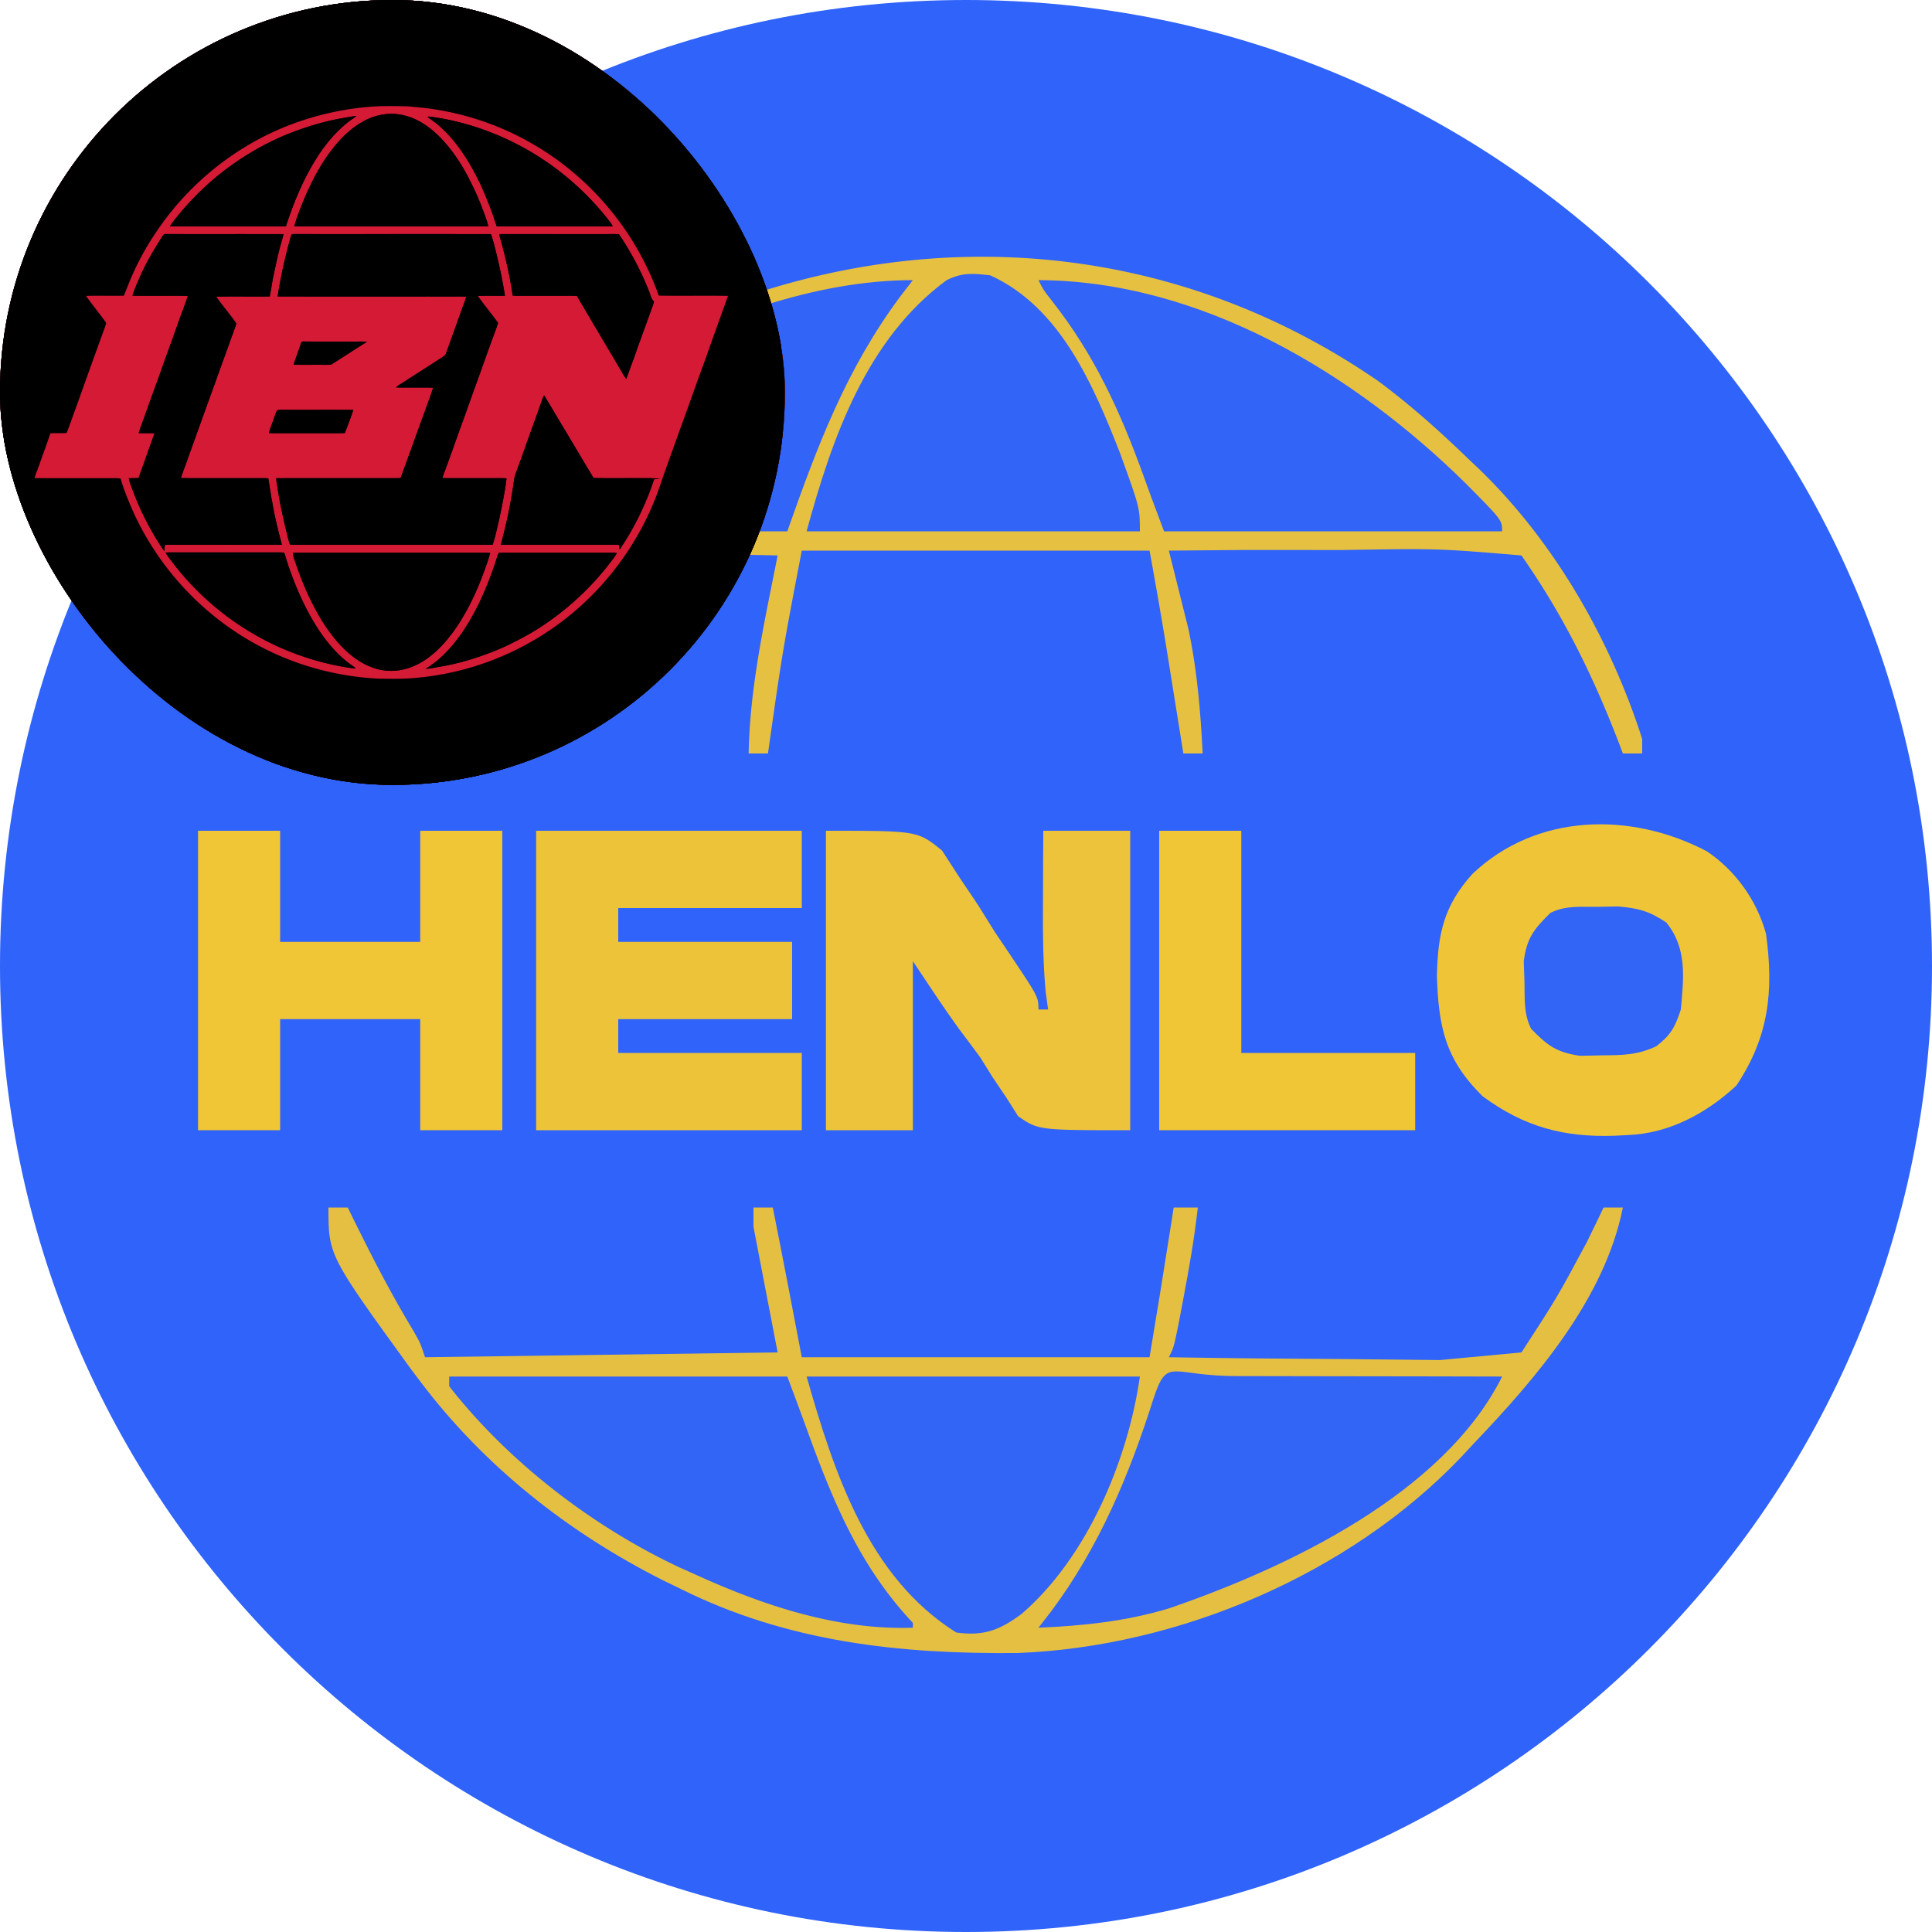 <svg xmlns="http://www.w3.org/2000/svg" fill="none" viewBox="0 0 128 128"><g clip-path="url(#a)"><path fill="#2F63F9" d="M64 128c35.346 0 64-28.654 64-64S99.346 0 64 0 0 28.654 0 64s28.654 64 64 64"/><path fill="#E6C040" d="M91.3 25.24c2.133 1.577 4.074 3.318 5.98 5.16l.729.69c4.986 4.824 8.687 11.294 10.791 17.87v.96h-1.28l-.33-.87c-1.72-4.429-3.658-8.346-6.39-12.25-5.517-.463-5.517-.463-11.82-.36l-6.509-.003-5.031.043 1.28 5.12c.592 2.771.815 5.492.96 8.32H78.4l-.327-2.046-.433-2.694-.427-2.666a363 363 0 0 0-1.053-6.034H53.12c-1.283 6.704-1.283 6.704-2.24 13.44H49.6c.081-4.463 1.06-8.755 1.92-13.12q-5.69-.126-11.38-.2l-6.401-.113-5.259.313c-2.946 4.208-5.039 8.275-6.72 13.12h-1.28c1.965-9.973 9.496-19.308 17.785-24.906 16.398-10.39 36.71-11.025 53.035.226"/><path fill="#E4BF42" d="M21.76 80h1.28l.481.985c1.215 2.462 2.466 4.872 3.888 7.221.431.754.431.754.751 1.714l23.36-.32-1.6-8.32V80h1.28c.66 3.302 1.29 6.611 1.92 9.92h23.04q.732-4.359 1.413-8.725L77.76 80h1.6c-.23 2.034-.577 4.03-.96 6.04l-.34 1.797c-.3 1.443-.3 1.443-.62 2.083 3.833.067 7.667.1 11.5.12l6.469.067 5.391-.507c2.344-3.604 2.344-3.604 4.34-7.32l.641-1.317.459-.963h1.28c-1.212 6.062-5.76 11.322-9.92 15.68l-.779.841c-7.412 7.778-18.74 12.593-29.402 12.995-7.803.08-15.242-.724-22.299-4.236l-1.204-.585c-6.283-3.173-11.827-7.543-16.076-13.175l-.585-.775C21.76 83.171 21.76 83.171 21.76 80"/><path fill="#EFC537" d="M113.081 56.4c1.898 1.267 3.325 3.27 3.924 5.475.522 3.832.177 6.832-1.965 10.045-1.978 1.837-4.461 3.182-7.2 3.28l-.876.047c-3.378.112-5.969-.587-8.724-2.607-2.494-2.447-2.934-4.606-3.04-7.98.056-2.808.461-4.646 2.335-6.744 4.243-4.047 10.513-4.16 15.546-1.516"/><path fill="#ECC33A" d="M54.72 55.04c6.08 0 6.08 0 7.693 1.313l1.147 1.767 1.243 1.849 1.117 1.791.957 1.421C68.8 66.053 68.8 66.053 68.8 66.88h.64l-.159-1.149c-.199-2.137-.191-4.244-.18-6.39l.008-2.442.011-1.859h5.76v19.84c-6.08 0-6.08 0-7.424-.926L66.66 72.7l-.896-1.329-.804-1.291a147 147 0 0 0-1.4-1.88c-1.07-1.481-2.064-2.996-3.08-4.52v11.2h-5.76z"/><path fill="#EDC439" d="M35.52 55.04h17.6v5.12H40.96v2.24h11.52v5.12H40.96v2.24h12.16v5.12h-17.6z"/><path fill="#3264F6" d="M29.76 91.2h22.4a347 347 0 0 1 1.524 4.123c1.68 4.572 3.437 8.628 6.796 12.197v.32c-4.986.171-9.903-1.469-14.4-3.52l-1.133-.508c-5.725-2.704-11.275-6.965-15.187-11.972z"/><path fill="#F0C536" d="M13.12 55.04h5.44v7.36h9.28v-7.36h5.44v19.84h-5.44v-7.36h-9.28v7.36h-5.44z"/><path fill="#3264F6" d="m82.051 91.169 6.289.011 6.291.009 4.889.011c-3.89 7.778-14.239 12.668-22.08 15.36-2.854.86-5.67 1.151-8.64 1.28l.84-1.08c3.19-4.28 5.184-9.049 6.787-14.117.936-2.819 1.143-1.446 5.624-1.474"/><path fill="#3164F7" d="m60.48 18.56-.82 1.06c-3.6 4.842-5.486 9.872-7.5 15.58h-22.4c3.73-7.462 13.542-12.335 20.98-15 3.134-.986 6.45-1.64 9.74-1.64m8.32 0c10.743.04 20.912 6.17 28.32 13.48 2.4 2.421 2.4 2.421 2.4 3.16h-22.4c-.96-2.56-.96-2.56-1.395-3.773-1.526-4.21-3.239-7.952-6.023-11.482-.582-.745-.582-.745-.902-1.385"/><path fill="#3164F7" d="M65.6 18.24c4.648 2.107 6.832 7.271 8.588 11.734 1.332 3.669 1.332 3.669 1.332 5.226H53.44c1.674-6.137 3.949-12.73 9.28-16.64 1.033-.516 1.73-.448 2.88-.32"/><path fill="#3264F6" d="M53.44 91.2h22.08c-.794 5.56-3.494 11.984-7.837 15.727-1.477 1.09-2.51 1.475-4.323 1.233-5.848-3.655-8.11-10.627-9.92-16.96"/><path fill="#F0C536" d="M76.8 55.04h5.44v14.72h11.52v5.12H76.8z"/><path fill="#3264F6" d="m105.84 60.08 1.355-.025c1.347.11 2.089.314 3.205 1.065 1.387 1.711 1.152 3.666.96 5.76-.387 1.182-.657 1.685-1.628 2.437-1.246.592-2.257.593-3.632.603l-1.419.03c-1.554-.224-2.158-.679-3.241-1.79-.505-1.01-.413-2-.44-3.12l-.047-1.355c.2-1.54.671-2.132 1.767-3.205 1.009-.505 2.001-.388 3.12-.4"/><g clip-path="url(#b)"><path fill="#000" stroke="#000" stroke-width="17.778" d="M0 0h52v52H0zm8.214 19.59c-.839.019-1.679-.012-2.517.015.416.577.864 1.13 1.283 1.706.094.1.012.221-.016.334-.645 1.764-1.275 3.532-1.91 5.3-.215.58-.41 1.169-.64 1.743-.36.029-.718-.008-1.078.024-.224.698-.49 1.384-.732 2.077-.099.298-.227.583-.314.885 1.589.014 3.18.001 4.769.006.316.006.618-.022.931.023.242.84.58 1.637.94 2.43a19.05 19.05 0 0 0 4.89 6.383 18.7 18.7 0 0 0 5.946 3.413c1.716.594 3.505.947 5.32 1.033.81.008 1.633.03 2.439-.05a18.7 18.7 0 0 0 6.746-1.902 18.8 18.8 0 0 0 6.34-5.14 19 19 0 0 0 3.25-6.091c.358-1.03.739-2.05 1.098-3.08.61-1.658 1.19-3.327 1.802-4.984.48-1.374.985-2.74 1.469-4.112-1.527-.025-3.058.008-4.585-.017a18.9 18.9 0 0 0-3.707-6.255 18.8 18.8 0 0 0-6.42-4.699 18.8 18.8 0 0 0-5.452-1.488c-.366-.032-.732-.073-1.1-.1a38 38 0 0 0-1.832-.008c-1.56.078-3.11.333-4.605.79-4.072 1.211-7.66 3.868-10.06 7.368a18.4 18.4 0 0 0-1.475 2.534 25 25 0 0 0-.78 1.862Z"/><path fill="#000" stroke="#D51A35" stroke-width="17.778" d="M25.134 7.036a38 38 0 0 1 1.833.008c.367.027.733.068 1.099.1 1.878.22 3.723.719 5.451 1.488a18.8 18.8 0 0 1 6.421 4.7 18.9 18.9 0 0 1 3.706 6.254c1.528.025 3.059-.008 4.586.017-.484 1.373-.988 2.738-1.468 4.112-.612 1.657-1.192 3.326-1.803 4.985-.36 1.028-.74 2.05-1.099 3.079a19 19 0 0 1-3.25 6.091 18.8 18.8 0 0 1-6.339 5.14 18.7 18.7 0 0 1-6.747 1.902c-.805.08-1.629.058-2.439.05a19 19 0 0 1-5.32-1.033 18.7 18.7 0 0 1-5.946-3.413 19.05 19.05 0 0 1-4.89-6.382c-.358-.794-.697-1.592-.939-2.43-.313-.046-.615-.018-.931-.024-1.59-.005-3.18.008-4.77-.006.088-.302.216-.587.315-.885.241-.694.508-1.379.732-2.077.36-.032.718.005 1.078-.024.23-.574.425-1.163.64-1.743.635-1.768 1.265-3.536 1.91-5.3.028-.113.11-.233.016-.334-.418-.576-.867-1.129-1.283-1.706.838-.027 1.679.004 2.517-.015.242-.629.489-1.254.78-1.862a18.5 18.5 0 0 1 1.476-2.534c2.4-3.5 5.987-6.157 10.06-7.368a19 19 0 0 1 4.604-.79Zm-5.638 7.958c.255.013.51.008.766.008h11.375c.238.001.476.004.714-.01-.08-.355-.215-.7-.343-1.04a17 17 0 0 0-.798-1.84c-.54-1.111-1.237-2.197-2.112-3.073-.729-.72-1.571-1.274-2.596-1.449-.838-.143-1.682.044-2.423.443-.818.455-1.495 1.11-2.063 1.848-.723.92-1.29 1.993-1.761 3.06-.28.671-.566 1.351-.759 2.053Zm-8.233-.002c.24.015.48.01.721.01h6.043c.305-.001.61.005.915-.006.55-1.686 1.219-3.291 2.198-4.777.505-.757 1.109-1.465 1.812-2.044.208-.18.444-.314.66-.482-.291.008-.583.084-.872.128-1.301.219-2.547.61-3.77 1.099a18.4 18.4 0 0 0-7.29 5.502c-.149.184-.299.364-.417.57Zm21.648.002q.353.013.706.008h6.297c.228.001.454.005.681-.013a3 3 0 0 0-.125-.21 18.5 18.5 0 0 0-5.13-4.618c-2.078-1.254-4.42-2.107-6.827-2.431-.045.007-.192-.041-.158.051.348.23.679.477.975.771 1.099 1.034 1.903 2.398 2.547 3.75.344.793.682 1.6.939 2.426q.046.133.095.266ZM8.78 19.59c1.119.012 2.239 0 3.357.005q.152.003.303.015c-.172.568-.406 1.117-.599 1.679q-.435 1.234-.886 2.46c-.422 1.213-.874 2.414-1.302 3.623-.145.442-.334.872-.462 1.319.35.018.7.003 1.05.009-.357.991-.703 1.987-1.065 2.976a17 17 0 0 0-.648.013c.076.315.192.602.306.906a18.5 18.5 0 0 0 1.817 3.575q.113.173.24.34.012-.203.028-.404c.288-.027.574-.013.862-.015l6.895-.001c-.244-.93-.48-1.855-.637-2.805-.107-.528-.175-1.061-.265-1.591-.322-.027-.642-.011-.965-.015-1.61-.003-3.218.006-4.827-.003.154-.494.358-.97.52-1.462.584-1.611 1.155-3.227 1.746-4.836.329-.954.69-1.896 1.024-2.847.128-.366.277-.727.384-1.099-.419-.612-.917-1.17-1.336-1.782 1.183-.02 2.367.002 3.55-.01.098-.455.149-.919.249-1.375.14-.662.277-1.323.454-1.977.07-.26.153-.514.209-.777-2.603-.006-5.212.002-7.816-.004-.117-.008-.154.088-.215.168-.536.83-1.028 1.669-1.439 2.57-.187.442-.399.883-.532 1.345Zm9.614.049c3.82.01 7.644.001 11.465.004.344.004.69-.012 1.032.013-.08.285-.192.558-.293.835-.332.935-.67 1.869-1.005 2.803-.05.123-.077.24-.198.314-.887.577-1.768 1.136-2.654 1.711-.174.112-.352.202-.502.347.817.027 1.637-.007 2.455.017-.158.541-.377 1.066-.556 1.6-.542 1.46-1.058 2.929-1.598 4.39-.366.015-.732.003-1.098.006-2.38.003-4.76-.005-7.138.004.007.28.07.545.111.82.175 1.112.431 2.193.703 3.284q.043.15.094.3c4.038.008 8.081.001 12.12.004.436-.003.873.005 1.309-.003.178-.54.291-1.103.425-1.655.196-.906.376-1.82.495-2.74-.369-.027-.742-.009-1.112-.014-1.047-.004-2.096.009-3.144-.005.062-.2.137-.394.21-.59.336-.904.656-1.814.98-2.723.406-1.091.78-2.194 1.185-3.286.324-.908.644-1.818.98-2.723.109-.322.243-.634.338-.96-.44-.605-.918-1.182-1.353-1.79.603-.02 1.207.004 1.81-.012a34 34 0 0 0-.446-2.282c-.148-.607-.283-1.205-.48-1.796-4.257-.009-8.518 0-12.775-.004-.141 0-.286-.007-.427.011-.038.084-.064.177-.089.265a33 33 0 0 0-.844 3.855Zm15.568-.062c.156.016.31.026.468.019 1.066-.003 2.133 0 3.199-.002q.298-.008.594.016c.973 1.655 1.968 3.326 2.946 4.982.099.178.197.352.321.512.176-.458.332-.923.51-1.381.348-1.018.731-2.023 1.09-3.037.085-.237.18-.469.241-.714-.21-.186-.229-.42-.33-.666a19.2 19.2 0 0 0-1.998-3.791 13 13 0 0 0-.683-.006h-7.11q-.068 0-.135.005c.038.232.126.456.181.685.292 1.11.552 2.239.706 3.378Zm-14.51 4.59c.745.006 1.49-.003 2.234.003.101-.004.218.007.307-.047.777-.485 1.538-.998 2.318-1.478-.285-.026-.565-.014-.85-.015-1.032-.001-2.065.002-3.098-.002-.119.004-.254-.017-.369.012-.052.074-.073.171-.104.256-.135.427-.31.841-.438 1.27Zm13.726 11.921c2.313.006 4.627.001 6.94.003.298.001.596-.01.895.012q.019.153.04.305a18.7 18.7 0 0 0 2.283-4.657l.405-.04a16 16 0 0 0-1.237-.032c-1.059-.006-2.12.012-3.178-.008-.596-.982-1.18-1.974-1.768-2.96-.511-.836-.999-1.687-1.512-2.52-.075.151-.133.31-.188.47-.374 1.078-.778 2.145-1.151 3.224-.124.362-.264.718-.391 1.079-.095.277-.211.516-.255.805a32 32 0 0 1-.883 4.32Zm-15.36-7.402c.29.023.579.012.87.013h3.25c.303-.002.605.01.909-.012.195-.501.388-1.01.557-1.521-.303-.02-.604-.01-.908-.011-1.219-.001-2.437.002-3.656-.001-.157.002-.334-.015-.486.031-.093.184-.15.388-.222.58-.105.31-.233.607-.315.921Zm5.76 15.602c-.159-.142-.337-.252-.506-.379-.782-.607-1.423-1.375-1.97-2.195-.842-1.289-1.453-2.674-1.96-4.123-.116-.32-.195-.652-.315-.972-.267-.034-.532-.018-.8-.02H11.68c-.234.002-.471-.011-.704.013.096.193.241.366.37.538a18.4 18.4 0 0 0 4.58 4.308 18.1 18.1 0 0 0 6.621 2.683c.344.06.68.13 1.03.147Zm-4.175-7.657c.017.218.093.415.166.62.351 1.038.76 2.063 1.285 3.027.378.744.841 1.446 1.37 2.092.601.719 1.364 1.405 2.238 1.768a3.6 3.6 0 0 0 2.386.184c.704-.18 1.326-.554 1.873-1.025.487-.405.906-.902 1.285-1.406.818-1.127 1.425-2.358 1.926-3.653.192-.529.397-1.057.543-1.6-.28-.023-.558-.012-.838-.013H20.313c-.304 0-.607-.006-.91.006Zm8.787 7.681c.35-.014.683-.096 1.027-.154.776-.132 1.54-.33 2.289-.571.897-.301 1.776-.633 2.612-1.08 2.026-.997 3.845-2.425 5.363-4.093.41-.455.794-.937 1.164-1.426q.125-.166.224-.35c-.286-.024-.567-.011-.853-.014q-3.406.002-6.808 0a2 2 0 0 0-.158.01c-.07.116-.11.257-.152.386a23 23 0 0 1-1.141 2.913c-.62 1.267-1.4 2.536-2.43 3.51a6.3 6.3 0 0 1-1.137.87Z"/><path fill="#000" stroke="#000" stroke-width="17.778" d="M26.502 7.59c1.024.175 1.867.73 2.596 1.449.875.876 1.573 1.962 2.112 3.073.307.595.564 1.213.798 1.84.128.34.263.685.343 1.04-.238.014-.476.011-.714.01H20.262c-.256 0-.51.005-.766-.008.192-.702.48-1.382.759-2.052.47-1.068 1.038-2.141 1.761-3.061.568-.738 1.245-1.393 2.063-1.848.74-.4 1.585-.586 2.423-.443Z"/><path fill="#000" stroke="#000" stroke-width="17.778" d="M23.612 7.693c-.216.168-.452.303-.66.482-.703.579-1.308 1.287-1.812 2.044-.98 1.486-1.648 3.091-2.199 4.777-.304.01-.609.005-.914.005h-6.043c-.24.002-.48.006-.721-.01.118-.205.268-.385.417-.57a18.4 18.4 0 0 1 7.29-5.501c1.223-.488 2.469-.88 3.77-1.1.29-.043.58-.119.872-.127Zm4.901.037c2.406.324 4.75 1.177 6.826 2.43a18.5 18.5 0 0 1 5.131 4.62c.046.067.085.138.125.21-.227.017-.453.013-.681.012h-6.297q-.352.005-.706-.008-.049-.133-.095-.266c-.258-.827-.595-1.633-.94-2.426-.643-1.352-1.447-2.716-2.546-3.75a6.2 6.2 0 0 0-.975-.77c-.034-.093.113-.045.158-.052Zm-17.547 7.777c2.604.006 5.213-.002 7.816.004-.056.263-.14.518-.209.777-.177.654-.314 1.315-.454 1.977-.1.456-.151.92-.25 1.375-1.182.012-2.366-.01-3.549.01.42.613.917 1.17 1.336 1.782-.107.372-.256.733-.384 1.099-.334.951-.695 1.893-1.024 2.847-.59 1.609-1.162 3.225-1.747 4.836-.16.491-.365.968-.518 1.462 1.608.009 3.217 0 4.826.003.323.004.643-.012.965.015.09.53.158 1.063.265 1.59.156.951.393 1.875.637 2.806q-3.448.002-6.895 0c-.288.003-.574-.01-.862.015q-.017.203-.029.404a6 6 0 0 1-.239-.34 18.5 18.5 0 0 1-1.817-3.574c-.114-.304-.23-.591-.306-.906q.324-.013.648-.013c.362-.99.708-1.985 1.065-2.976-.35-.006-.7.009-1.05-.01.128-.447.317-.876.462-1.318.428-1.21.88-2.41 1.302-3.622q.45-1.228.886-2.46c.193-.563.427-1.112.6-1.68a6 6 0 0 0-.304-.015c-1.118-.004-2.238.007-3.357-.005.133-.462.346-.903.532-1.345.41-.901.903-1.739 1.439-2.57.061-.08.098-.176.215-.168Z"/><path fill="#000" stroke="#000" stroke-width="17.778" d="M19.327 15.52c.14-.02.286-.011.427-.012 4.258.005 8.518-.005 12.775.004.197.591.332 1.189.48 1.796.171.755.326 1.518.445 2.282-.602.016-1.206-.008-1.809.012.435.608.913 1.185 1.353 1.79-.095.326-.23.638-.338.96-.336.905-.655 1.815-.98 2.723-.406 1.092-.78 2.195-1.185 3.286-.324.909-.644 1.82-.98 2.724-.073.195-.148.39-.21.589 1.048.014 2.097.001 3.144.005.37.005.743-.013 1.112.014-.119.92-.3 1.834-.495 2.74-.134.552-.247 1.115-.425 1.655-.436.008-.873 0-1.309.003-4.039-.003-8.082.004-12.12-.004q-.05-.15-.094-.3c-.271-1.09-.528-2.172-.703-3.285-.041-.274-.104-.54-.111-.819 2.378-.01 4.759 0 7.138-.004.366-.003.732.009 1.098-.007.54-1.46 1.056-2.929 1.598-4.389.179-.535.398-1.059.556-1.6-.817-.024-1.638.01-2.455-.017.15-.145.328-.235.502-.347.886-.575 1.767-1.134 2.654-1.711.121-.075.148-.19.198-.314.335-.934.673-1.868 1.005-2.803.101-.278.213-.55.293-.835-.342-.025-.688-.009-1.031-.013-3.822-.003-7.645.006-11.466-.004.204-1.299.484-2.59.844-3.855.025-.088.05-.181.089-.265Zm13.748-.006a2 2 0 0 1 .134-.006l7.111.001q.342-.006.683.006a19.2 19.2 0 0 1 1.998 3.791c.101.246.12.48.33.666-.062.245-.156.477-.241.714-.359 1.014-.742 2.02-1.09 3.037-.178.458-.334.923-.51 1.381a4 4 0 0 1-.321-.512c-.978-1.656-1.973-3.327-2.946-4.982a6 6 0 0 0-.594-.015c-1.066.002-2.133-.002-3.199.001a3 3 0 0 1-.468-.019c-.154-1.14-.414-2.267-.706-3.378-.055-.23-.142-.453-.18-.685Z"/><path fill="#000" stroke="#000" stroke-width="17.778" d="M19.994 22.64c.115-.03.25-.008.37-.012 1.032.004 2.064 0 3.097.002.285.001.565-.011.85.015-.78.48-1.541.993-2.318 1.478-.09.054-.206.043-.307.047-.745-.006-1.49.003-2.234-.004.129-.429.303-.843.438-1.27.03-.085.052-.182.104-.256Zm16.052 3.55c.513.834 1.001 1.685 1.512 2.52.588.987 1.172 1.979 1.768 2.96 1.058.021 2.12.003 3.178.01a16 16 0 0 1 1.237.03l-.405.041a18.7 18.7 0 0 1-2.282 4.657l-.041-.305c-.3-.023-.597-.01-.896-.012-2.312-.002-4.626.003-6.939-.003a32 32 0 0 0 .883-4.319c.044-.289.16-.528.255-.805.126-.361.267-.717.391-1.079.373-1.079.777-2.146 1.15-3.225.056-.16.113-.318.19-.47Zm-17.692.995c.152-.046.329-.029.486-.031 1.219.003 2.437 0 3.656 0 .304.003.605-.008.908.012-.169.511-.362 1.02-.558 1.521-.303.022-.605.01-.909.012h-3.25c-.29-.001-.58.01-.87-.013.082-.314.21-.612.315-.92.073-.193.128-.397.222-.58Zm-7.378 9.427c.232-.024.47-.011.704-.013h6.347c.268.002.533-.014.8.02.12.32.2.651.314.972.508 1.45 1.12 2.834 1.962 4.123.546.82 1.187 1.588 1.968 2.195.17.127.348.237.506.38-.35-.019-.686-.088-1.03-.148a18.1 18.1 0 0 1-6.622-2.683 18.4 18.4 0 0 1-4.58-4.308c-.128-.172-.273-.345-.369-.538Z"/><path fill="#000" stroke="#000" stroke-width="17.778" d="M19.403 36.631c.303-.012.606-.005.91-.007l11.324.001c.28 0 .558-.01.838.012-.145.544-.351 1.072-.543 1.6-.501 1.296-1.108 2.527-1.926 3.654-.379.504-.798 1-1.285 1.406-.547.471-1.169.844-1.873 1.025a3.6 3.6 0 0 1-2.386-.184c-.873-.363-1.637-1.05-2.238-1.768a11.6 11.6 0 0 1-1.37-2.092c-.526-.964-.934-1.989-1.285-3.028-.073-.203-.15-.4-.166-.619Z"/><path fill="#000" stroke="#000" stroke-width="17.778" d="M33.05 36.635q.078-.01.158-.011 3.403.002 6.808 0c.286.002.567-.01.853.014q-.1.184-.224.35c-.37.49-.754.971-1.164 1.426-1.518 1.668-3.337 3.096-5.363 4.092-.836.448-1.715.78-2.612 1.08-.749.242-1.514.44-2.289.572-.344.058-.677.14-1.027.154a6.3 6.3 0 0 0 1.136-.869c1.032-.974 1.811-2.243 2.43-3.51.441-.95.833-1.912 1.142-2.913.042-.129.082-.27.151-.385Z"/><path fill="#000" d="M0 0h52v52H0zm8.214 19.59c-.839.019-1.679-.012-2.517.015.416.577.864 1.13 1.283 1.706.094.1.012.221-.016.334-.645 1.764-1.275 3.532-1.91 5.3-.215.58-.41 1.169-.64 1.743-.36.029-.718-.008-1.078.024-.224.698-.49 1.384-.732 2.077-.099.298-.227.583-.314.885 1.589.014 3.18.001 4.769.006.316.006.618-.022.931.023.242.84.58 1.637.94 2.43a19.05 19.05 0 0 0 4.89 6.383 18.7 18.7 0 0 0 5.946 3.413c1.716.594 3.505.947 5.32 1.033.81.008 1.633.03 2.439-.05a18.7 18.7 0 0 0 6.746-1.902 18.8 18.8 0 0 0 6.34-5.14 19 19 0 0 0 3.25-6.091c.358-1.03.739-2.05 1.098-3.08.61-1.658 1.19-3.327 1.802-4.984.48-1.374.985-2.74 1.469-4.112-1.527-.025-3.058.008-4.585-.017a18.9 18.9 0 0 0-3.707-6.255 18.8 18.8 0 0 0-6.42-4.699 18.8 18.8 0 0 0-5.452-1.488c-.366-.032-.732-.073-1.1-.1a38 38 0 0 0-1.832-.008c-1.56.078-3.11.333-4.605.79-4.072 1.211-7.66 3.868-10.06 7.368a18.4 18.4 0 0 0-1.475 2.534 25 25 0 0 0-.78 1.862"/><path fill="#D51A35" d="M25.134 7.036a38 38 0 0 1 1.833.008c.367.027.733.068 1.099.1 1.878.22 3.723.719 5.451 1.488a18.8 18.8 0 0 1 6.421 4.7 18.9 18.9 0 0 1 3.706 6.254c1.528.025 3.059-.008 4.586.017-.484 1.373-.988 2.738-1.468 4.112-.612 1.657-1.192 3.326-1.803 4.985-.36 1.028-.74 2.05-1.099 3.079a19 19 0 0 1-3.25 6.091 18.8 18.8 0 0 1-6.339 5.14 18.7 18.7 0 0 1-6.747 1.902c-.805.08-1.629.058-2.439.05a19 19 0 0 1-5.32-1.033 18.7 18.7 0 0 1-5.946-3.413 19.05 19.05 0 0 1-4.89-6.382c-.358-.794-.697-1.592-.939-2.43-.313-.046-.615-.018-.931-.024-1.59-.005-3.18.008-4.77-.006.088-.302.216-.587.315-.885.241-.694.508-1.379.732-2.077.36-.032.718.005 1.078-.024.23-.574.425-1.163.64-1.743.635-1.768 1.265-3.536 1.91-5.3.028-.113.11-.233.016-.334-.418-.576-.867-1.129-1.283-1.706.838-.027 1.679.004 2.517-.015.242-.629.489-1.254.78-1.862a18.5 18.5 0 0 1 1.476-2.534c2.4-3.5 5.987-6.157 10.06-7.368a19 19 0 0 1 4.604-.79m-5.638 7.958c.255.013.51.008.766.008h11.375c.238.001.476.004.714-.01-.08-.355-.215-.7-.343-1.04a17 17 0 0 0-.798-1.84c-.54-1.111-1.237-2.197-2.112-3.073-.729-.72-1.571-1.274-2.596-1.449-.838-.143-1.682.044-2.423.443-.818.455-1.495 1.11-2.063 1.848-.723.92-1.29 1.993-1.761 3.06-.28.671-.566 1.351-.759 2.053m-8.233-.002c.24.015.48.01.721.01h6.043c.305-.001.61.005.915-.006.55-1.686 1.219-3.291 2.198-4.777.505-.757 1.109-1.465 1.812-2.044.208-.18.444-.314.66-.482-.291.008-.583.084-.872.128-1.301.219-2.547.61-3.77 1.099a18.4 18.4 0 0 0-7.29 5.502c-.149.184-.299.364-.417.57m21.648.002q.353.013.706.008h6.297c.228.001.454.005.681-.013a3 3 0 0 0-.125-.21 18.5 18.5 0 0 0-5.13-4.618c-2.078-1.254-4.42-2.107-6.827-2.431-.045.007-.192-.041-.158.051.348.23.679.477.975.771 1.099 1.034 1.903 2.398 2.547 3.75.344.793.682 1.6.939 2.426q.046.133.095.266M8.78 19.59c1.119.012 2.239 0 3.357.005q.152.003.303.015c-.172.568-.406 1.117-.599 1.679q-.435 1.234-.886 2.46c-.422 1.213-.874 2.414-1.302 3.623-.145.442-.334.872-.462 1.319.35.018.7.003 1.05.009-.357.991-.703 1.987-1.065 2.976a17 17 0 0 0-.648.013c.076.315.192.602.306.906a18.5 18.5 0 0 0 1.817 3.575q.113.173.24.34.012-.203.028-.404c.288-.027.574-.013.862-.015l6.895-.001c-.244-.93-.48-1.855-.637-2.805-.107-.528-.175-1.061-.265-1.591-.322-.027-.642-.011-.965-.015-1.61-.003-3.218.006-4.827-.003.154-.494.358-.97.52-1.462.584-1.611 1.155-3.227 1.746-4.836.329-.954.69-1.896 1.024-2.847.128-.366.277-.727.384-1.099-.419-.612-.917-1.17-1.336-1.782 1.183-.02 2.367.002 3.55-.01.098-.455.149-.919.249-1.375.14-.662.277-1.323.454-1.977.07-.26.153-.514.209-.777-2.603-.006-5.212.002-7.816-.004-.117-.008-.154.088-.215.168-.536.83-1.028 1.669-1.439 2.57-.187.442-.399.883-.532 1.345m9.614.049c3.82.01 7.644.001 11.465.004.344.004.69-.012 1.032.013-.08.285-.192.558-.293.835-.332.935-.67 1.869-1.005 2.803-.05.123-.077.24-.198.314-.887.577-1.768 1.136-2.654 1.711-.174.112-.352.202-.502.347.817.027 1.637-.007 2.455.017-.158.541-.377 1.066-.556 1.6-.542 1.46-1.058 2.929-1.598 4.39-.366.015-.732.003-1.098.006-2.38.003-4.76-.005-7.138.004.007.28.07.545.111.82.175 1.112.431 2.193.703 3.284q.043.15.094.3c4.038.008 8.081.001 12.12.004.436-.003.873.005 1.309-.003.178-.54.291-1.103.425-1.655.196-.906.376-1.82.495-2.74-.369-.027-.742-.009-1.112-.014-1.047-.004-2.096.009-3.144-.005.062-.2.137-.394.21-.59.336-.904.656-1.814.98-2.723.406-1.091.78-2.194 1.185-3.286.324-.908.644-1.818.98-2.723.109-.322.243-.634.338-.96-.44-.605-.918-1.182-1.353-1.79.603-.02 1.207.004 1.81-.012a34 34 0 0 0-.446-2.282c-.148-.607-.283-1.205-.48-1.796-4.257-.009-8.518 0-12.775-.004-.141 0-.286-.007-.427.011-.038.084-.064.177-.089.265a33 33 0 0 0-.844 3.855m15.568-.062c.156.016.31.026.468.019 1.066-.003 2.133 0 3.199-.002q.298-.008.594.016c.973 1.655 1.968 3.326 2.946 4.982.099.178.197.352.321.512.176-.458.332-.923.51-1.381.348-1.018.731-2.023 1.09-3.037.085-.237.18-.469.241-.714-.21-.186-.229-.42-.33-.666a19.2 19.2 0 0 0-1.998-3.791 13 13 0 0 0-.683-.006h-7.11q-.068 0-.135.005c.038.232.126.456.181.685.292 1.11.552 2.239.706 3.378m-14.51 4.59c.745.006 1.49-.003 2.234.003.101-.004.218.007.307-.047.777-.485 1.538-.998 2.318-1.478-.285-.026-.565-.014-.85-.015-1.032-.001-2.065.002-3.098-.002-.119.004-.254-.017-.369.012-.052.074-.073.171-.104.256-.135.427-.31.841-.438 1.27m13.726 11.921c2.313.006 4.627.001 6.94.003.298.001.596-.01.895.012q.019.153.04.305a18.7 18.7 0 0 0 2.283-4.657l.405-.04a16 16 0 0 0-1.237-.032c-1.059-.006-2.12.012-3.178-.008-.596-.982-1.18-1.974-1.768-2.96-.511-.836-.999-1.687-1.512-2.52-.075.151-.133.31-.188.47-.374 1.078-.778 2.145-1.151 3.224-.124.362-.264.718-.391 1.079-.095.277-.211.516-.255.805a32 32 0 0 1-.883 4.32m-15.36-7.402c.29.023.579.012.87.013h3.25c.303-.002.605.01.909-.012.195-.501.388-1.01.557-1.521-.303-.02-.604-.01-.908-.011-1.219-.001-2.437.002-3.656-.001-.157.002-.334-.015-.486.031-.093.184-.15.388-.222.58-.105.31-.233.607-.315.921m5.76 15.602c-.159-.142-.337-.252-.506-.379-.782-.607-1.423-1.375-1.97-2.195-.842-1.289-1.453-2.674-1.96-4.123-.116-.32-.195-.652-.315-.972-.267-.034-.532-.018-.8-.02H11.68c-.234.002-.471-.011-.704.013.096.193.241.366.37.538a18.4 18.4 0 0 0 4.58 4.308 18.1 18.1 0 0 0 6.621 2.683c.344.06.68.13 1.03.147m-4.175-7.657c.017.218.093.415.166.62.351 1.038.76 2.063 1.285 3.027.378.744.841 1.446 1.37 2.092.601.719 1.364 1.405 2.238 1.768a3.6 3.6 0 0 0 2.386.184c.704-.18 1.326-.554 1.873-1.025.487-.405.906-.902 1.285-1.406.818-1.127 1.425-2.358 1.926-3.653.192-.529.397-1.057.543-1.6-.28-.023-.558-.012-.838-.013H20.313c-.304 0-.607-.006-.91.006m8.787 7.681c.35-.014.683-.096 1.027-.154.776-.132 1.54-.33 2.289-.571.897-.301 1.776-.633 2.612-1.08 2.026-.997 3.845-2.425 5.363-4.093.41-.455.794-.937 1.164-1.426q.125-.166.224-.35c-.286-.024-.567-.011-.853-.014q-3.406.002-6.808 0a2 2 0 0 0-.158.01c-.07.116-.11.257-.152.386a23 23 0 0 1-1.141 2.913c-.62 1.267-1.4 2.536-2.43 3.51a6.3 6.3 0 0 1-1.137.87"/><path fill="#000" d="M26.502 7.59c1.024.175 1.867.73 2.596 1.449.875.876 1.573 1.962 2.112 3.073.307.595.564 1.213.798 1.84.128.34.263.685.343 1.04-.238.014-.476.011-.714.01H20.262c-.256 0-.51.005-.766-.008.192-.702.48-1.382.759-2.052.47-1.068 1.038-2.141 1.761-3.061.568-.738 1.245-1.393 2.063-1.848.74-.4 1.585-.586 2.423-.443"/><path fill="#000" d="M23.612 7.693c-.216.168-.452.303-.66.482-.703.579-1.308 1.287-1.812 2.044-.98 1.486-1.648 3.091-2.199 4.777-.304.01-.609.005-.914.005h-6.043c-.24.002-.48.006-.721-.01.118-.205.268-.385.417-.57a18.4 18.4 0 0 1 7.29-5.501c1.223-.488 2.469-.88 3.77-1.1.29-.043.58-.119.872-.127m4.901.037c2.406.324 4.75 1.177 6.826 2.43a18.5 18.5 0 0 1 5.131 4.62q.067.101.125.21c-.227.017-.453.013-.681.012h-6.297q-.352.005-.706-.008-.049-.133-.095-.266c-.258-.827-.595-1.633-.94-2.426-.643-1.352-1.447-2.716-2.546-3.75a6.2 6.2 0 0 0-.975-.77c-.034-.093.113-.045.158-.052m-17.547 7.777c2.604.006 5.213-.002 7.816.004-.056.263-.14.518-.209.777-.177.654-.314 1.315-.454 1.977-.1.456-.151.92-.25 1.375-1.182.012-2.366-.01-3.549.01.42.613.917 1.17 1.336 1.782-.107.372-.256.733-.384 1.099-.334.951-.695 1.893-1.024 2.847-.59 1.609-1.162 3.225-1.747 4.836-.16.491-.365.968-.518 1.462 1.608.009 3.217 0 4.826.003.323.004.643-.012.965.015.09.53.158 1.063.265 1.59.156.951.393 1.875.637 2.806q-3.448.002-6.895 0c-.288.003-.574-.01-.862.015q-.017.203-.029.404a6 6 0 0 1-.239-.34 18.5 18.5 0 0 1-1.817-3.574c-.114-.304-.23-.591-.306-.906q.324-.013.648-.013c.362-.99.708-1.985 1.065-2.976-.35-.006-.7.009-1.05-.01.128-.447.317-.876.462-1.318.428-1.21.88-2.41 1.302-3.622q.45-1.228.886-2.46c.193-.563.427-1.112.6-1.68a6 6 0 0 0-.304-.015c-1.118-.004-2.238.007-3.357-.005.133-.462.346-.903.532-1.345.41-.901.903-1.739 1.439-2.57.061-.08.098-.176.215-.168"/><path fill="#000" d="M19.327 15.52c.14-.02.286-.011.427-.012 4.258.005 8.518-.005 12.775.004.197.591.332 1.189.48 1.796.171.755.326 1.518.445 2.282-.602.016-1.206-.008-1.809.012.435.608.913 1.185 1.353 1.79-.095.326-.23.638-.338.96-.336.905-.655 1.815-.98 2.723-.406 1.092-.78 2.195-1.185 3.286-.324.909-.644 1.82-.98 2.724-.073.195-.148.39-.21.589 1.048.014 2.097.001 3.144.005.37.005.743-.013 1.112.014-.119.92-.3 1.834-.495 2.74-.134.552-.247 1.115-.425 1.655-.436.008-.873 0-1.309.003-4.039-.003-8.082.004-12.12-.004q-.05-.15-.094-.3c-.271-1.09-.528-2.172-.703-3.285-.041-.274-.104-.54-.111-.819 2.378-.01 4.759 0 7.138-.004.366-.003.732.009 1.098-.007.54-1.46 1.056-2.929 1.598-4.389.179-.535.398-1.059.556-1.6-.817-.024-1.638.01-2.455-.017.15-.145.328-.235.502-.347.886-.575 1.767-1.134 2.654-1.711.121-.075.148-.19.198-.314.335-.934.673-1.868 1.005-2.803.101-.278.213-.55.293-.835-.342-.025-.688-.009-1.031-.013-3.822-.003-7.645.006-11.466-.004.204-1.299.484-2.59.844-3.855.025-.088.05-.181.089-.265m13.748-.005a2 2 0 0 1 .134-.006l7.111.001q.342-.006.683.006a19.2 19.2 0 0 1 1.998 3.791c.101.246.12.48.33.666-.062.245-.156.477-.241.714-.359 1.014-.742 2.02-1.09 3.037-.178.458-.334.923-.51 1.381a4 4 0 0 1-.321-.512c-.978-1.656-1.973-3.327-2.946-4.982a6 6 0 0 0-.594-.015c-1.066.002-2.133-.002-3.199.001a3 3 0 0 1-.468-.019c-.154-1.14-.414-2.267-.706-3.378-.055-.23-.142-.453-.18-.685"/><path fill="#000" d="M19.994 22.64c.115-.03.25-.008.37-.012 1.032.004 2.064 0 3.097.002.285.001.565-.011.85.015-.78.48-1.541.993-2.318 1.478-.09.054-.206.043-.307.047-.745-.006-1.49.003-2.234-.004.129-.429.303-.843.438-1.27.03-.085.052-.182.104-.256m16.052 3.55c.513.834 1.001 1.685 1.512 2.52.588.987 1.172 1.979 1.768 2.96 1.058.021 2.12.003 3.178.01a16 16 0 0 1 1.237.03l-.405.041a18.7 18.7 0 0 1-2.282 4.657l-.041-.305c-.3-.023-.597-.01-.896-.012-2.312-.002-4.626.003-6.939-.003a32 32 0 0 0 .883-4.319c.044-.289.16-.528.255-.805.126-.361.267-.717.391-1.079.373-1.079.777-2.146 1.15-3.225.056-.16.113-.318.19-.47m-17.693.995c.152-.046.329-.029.486-.031 1.219.003 2.437 0 3.656 0 .304.003.605-.008.908.012-.169.511-.362 1.02-.558 1.521-.303.022-.605.01-.909.012h-3.25c-.29-.001-.58.01-.87-.013.082-.314.21-.612.315-.92.073-.193.128-.397.222-.58m-7.378 9.426c.232-.024.47-.011.704-.013h6.347c.268.002.533-.014.8.02.12.32.2.651.314.972.508 1.45 1.12 2.834 1.962 4.123.546.82 1.187 1.588 1.968 2.195.17.127.348.237.506.38-.35-.019-.686-.088-1.03-.148a18.1 18.1 0 0 1-6.622-2.683 18.4 18.4 0 0 1-4.58-4.308c-.128-.172-.273-.345-.369-.538"/><path fill="#000" d="M19.403 36.631c.303-.012.606-.005.91-.007l11.324.001c.28 0 .558-.01.838.012-.145.544-.351 1.072-.543 1.6-.501 1.296-1.108 2.527-1.926 3.654-.379.504-.798 1-1.285 1.406-.547.471-1.169.844-1.873 1.025a3.6 3.6 0 0 1-2.386-.184c-.873-.363-1.637-1.05-2.238-1.768a11.6 11.6 0 0 1-1.37-2.092c-.526-.964-.934-1.989-1.285-3.028-.073-.203-.15-.4-.166-.619"/><path fill="#000" d="M33.05 36.635q.078-.01.158-.011 3.403.002 6.808 0c.286.002.567-.01.853.014q-.1.184-.224.35c-.37.49-.754.971-1.164 1.426-1.518 1.668-3.337 3.096-5.363 4.092-.836.448-1.715.78-2.612 1.08-.749.242-1.514.44-2.289.572-.344.058-.677.14-1.027.154a6.3 6.3 0 0 0 1.136-.869c1.032-.974 1.811-2.243 2.43-3.51.441-.95.833-1.912 1.142-2.913.042-.129.082-.27.151-.385"/></g></g><defs><clipPath id="a"><path fill="#fff" d="M0 0h128v128H0z"/></clipPath><clipPath id="b"><rect width="52" height="52" fill="#fff" rx="26"/></clipPath></defs></svg>
